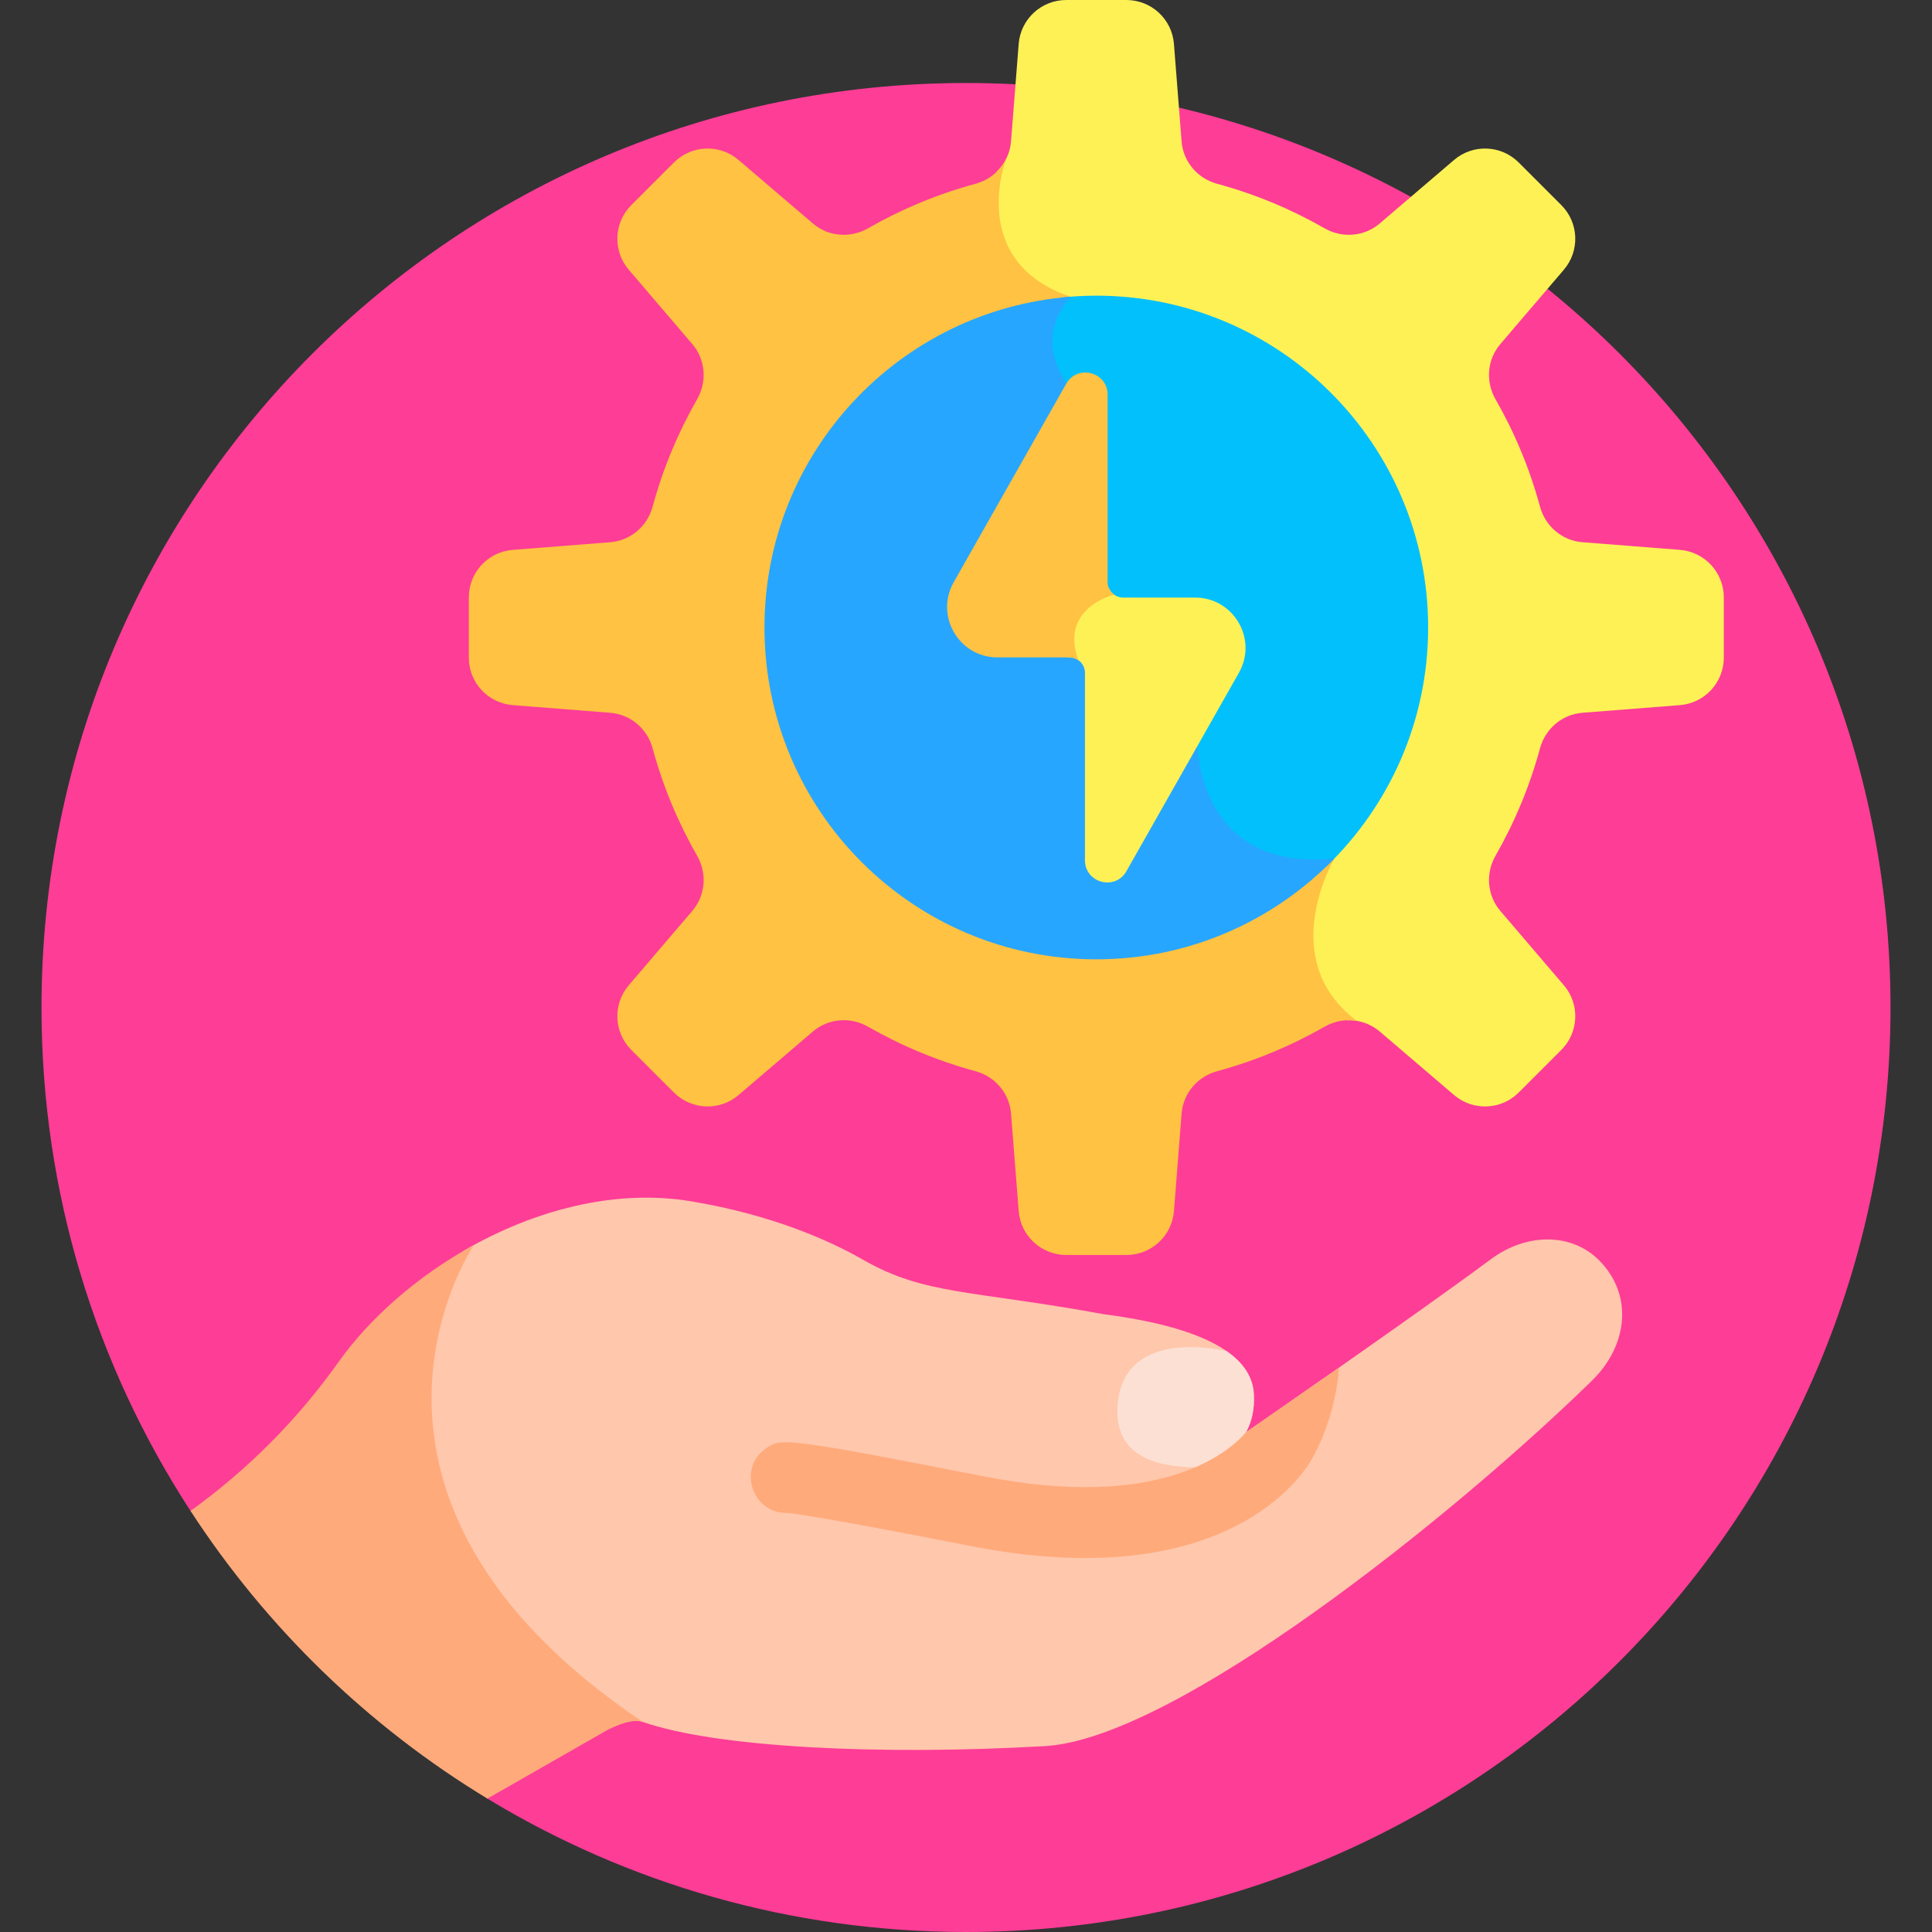 <svg id="Layer_1" enable-background="new 0 0 512 512" height="512" viewBox="0 0 512 512" width="512" xmlns="http://www.w3.org/2000/svg"><rect x="0" y="0" width="512" height="512" fill="#333333" stroke="none"/><g><path d="m256 21.996c-135.311 0-245.002 109.691-245.002 245.002 0 49.206 14.517 95.015 39.486 133.402l78.678 76.251c36.999 22.432 80.41 35.349 126.838 35.349 135.311 0 245.002-109.691 245.002-245.002s-109.691-245.002-245.002-245.002z" fill="#fe3d97"/><g><path d="m424.35 334.585c-7.648-8.286-20.019-7.699-29.085-.995-22.601 16.716-65.031 45.931-65.031 45.931l-.004.001c1.502-2.76 2.283-6.099 2.047-10.142-.724-12.38-18.614-18.356-39.676-21.089-35.213-6.441-47.451-5.041-63.853-14.431-8.628-4.94-23.763-11.843-45.514-15.49-20.507-3.438-42.079 2.488-60.256 13.038-6.317 11.101-34.316 69.913 44.809 124.422.849.046 1.699.204 2.527.493 19.507 6.803 62.971 8.922 106.617 6.414 34.649-1.991 108.264-61.007 144.98-96.877 9.129-8.922 11.067-21.927 2.439-31.275z" fill="#ffc7ab"/></g><path d="m331.089 380.407-.855-.886-.004.001c1.502-2.761 2.283-6.1 2.047-10.143-.269-4.599-2.911-8.313-7.201-11.307 0 0-28.561-7.229-28.963 15.747-.231 13.236 12.62 15.461 23.557 14.968 6.089-2.971 9.659-6.321 11.415-8.38z" fill="#fce0d4"/><path d="m347.739 386.506c1.271-2.21 6.223-11.568 7.086-24.068-13.692 9.578-24.592 17.083-24.592 17.083l-.005.001c-4.794 5.619-23.015 20.866-69.455 11.749-53.306-10.465-53.804-10.127-57.68-7.499-7.831 5.313-3.691 17.472 5.588 17.156 1.698.167 10.379 1.286 48.476 8.765 68.306 13.41 88.556-19.508 90.582-23.187z" fill="#ffaa7b"/><path d="m125.316 330.406-.306-.156c-14.396 7.97-26.822 18.866-35.129 30.454-.055.077-.111.155-.167.234-10.856 15.293-24.13 28.61-39.229 39.462 20.133 30.953 47.059 57.08 78.678 76.251l31.407-17.958s6.313-3.57 9.741-2.374c-89.197-60.037-44.995-125.913-44.995-125.913z" fill="#ffaa7b"/><path d="m445.189 145.72-25.84-2.029c-5.362-.421-9.815-4.208-11.224-9.399-2.735-10.079-6.728-19.64-11.805-28.501-2.678-4.674-2.218-10.508 1.281-14.604l16.837-19.706c4.28-5.01 3.988-12.47-.672-17.129l-11.293-11.293c-4.659-4.66-12.119-4.952-17.129-.672l-19.706 16.837c-4.096 3.5-9.929 3.96-14.604 1.281-8.861-5.077-18.422-9.07-28.501-11.805-5.191-1.408-8.978-5.861-9.399-11.224l-2.029-25.84c-.515-6.568-5.997-11.636-12.586-11.636h-15.971c-6.589 0-12.071 5.068-12.587 11.637l-2.029 25.84c-.248 3.155-1.667 5.989-3.845 8.079-1.052 4.632-1.951 12.569 1.552 20.076 3.117 6.678 9.041 11.533 17.607 14.431 25.718 8.7 65.703 137.311 68.766 147.281-2.145 4.029-13.427 27.467 4.966 43.031 3.095-.119 6.192.878 8.659 2.985l19.706 16.837c5.01 4.28 12.47 3.988 17.129-.672l11.293-11.293c4.66-4.66 4.952-12.119.671-17.129l-16.837-19.706c-3.499-4.096-3.96-9.929-1.281-14.604 5.077-8.861 9.07-18.422 11.805-28.501 1.408-5.191 5.861-8.978 11.224-9.399l25.84-2.029c6.569-.516 11.637-5.997 11.637-12.587v-15.97c.002-6.59-5.066-12.071-11.635-12.587z" fill="#fef156"/><path d="m353.633 227.511s-42.243-139.511-69.905-148.869-17.081-36.544-17.081-36.544l-.001-.001c-1.596 3.188-4.516 5.627-8.112 6.603-10.079 2.735-19.64 6.728-28.501 11.805-4.674 2.678-10.508 2.218-14.604-1.281l-19.706-16.836c-5.01-4.28-12.469-3.988-17.129.672l-11.293 11.293c-4.659 4.66-4.952 12.119-.671 17.129l16.836 19.706c3.499 4.096 3.96 9.929 1.281 14.604-5.077 8.861-9.071 18.422-11.805 28.502-1.409 5.191-5.861 8.978-11.224 9.399l-25.84 2.029c-6.569.516-11.637 5.997-11.637 12.587v15.97c0 6.59 5.068 12.071 11.637 12.587l25.84 2.029c5.362.421 9.815 4.208 11.224 9.399 2.735 10.079 6.728 19.64 11.805 28.501 2.678 4.674 2.218 10.507-1.281 14.604l-16.837 19.706c-4.28 5.01-3.988 12.469.672 17.129l11.293 11.293c4.66 4.659 12.119 4.952 17.129.672l19.706-16.837c4.096-3.499 9.929-3.96 14.604-1.281 8.861 5.077 18.422 9.07 28.501 11.805 5.191 1.408 8.978 5.861 9.399 11.224l2.029 25.84c.516 6.569 5.997 11.637 12.587 11.637h15.971c6.59 0 12.071-5.068 12.587-11.637l2.029-25.84c.421-5.362 4.208-9.815 9.399-11.224 10.079-2.735 19.64-6.728 28.501-11.805 2.653-1.52 5.679-2.026 8.549-1.543-21.812-16.289-5.952-43.027-5.952-43.027z" fill="#ffc242"/><g><path d="m277.113 87.994c-.945 6.657 1.936 13.496 8.567 20.336v58.733l29.783 31.351c.171 3.451 1.536 17.049 12.439 25.222 6.097 4.57 14.013 6.551 23.623 5.973 16.603-15.996 26.948-38.442 26.948-63.317 0-48.567-39.371-87.938-87.938-87.938-3.208 0-6.372.183-9.491.518-1.857 2.476-3.421 5.529-3.931 9.122z" fill="#02c0fc"/><path d="m290.534 254.23c24.762 0 47.117-10.249 63.099-26.719-36.203 3.594-36.263-29.893-36.263-29.893l-29.76-31.326v-58.753c-13.041-13.041-8.969-23.082-3.883-28.897-45.382 3.478-81.132 41.376-81.132 87.65.001 48.567 39.372 87.938 87.939 87.938z" fill="#27a6ff"/><path d="m316.713 158.364h-19.075c-1.684 0-3.127-1.016-3.759-2.467l-.045.106c-2.115.691-7.087 2.751-9.597 7.406-1.652 3.061-1.926 6.607-.822 10.559l-.502.253h.515c2.265 0 4.102 1.836 4.102 4.101v49.653c0 6.035 8.009 8.148 10.985 2.898l29.81-52.576c5.046-8.899-1.382-19.933-11.612-19.933z" fill="#fef156"/><path d="m295.26 157.593c-1.04-.744-1.723-1.955-1.723-3.331v-49.653c0-6.035-8.009-8.147-10.986-2.898l-29.81 52.576c-5.045 8.899 1.383 19.932 11.612 19.932h19.075c.866 0 1.666.271 2.328.729l.002-.001c-5.07-13.91 9.499-17.35 9.499-17.35z" fill="#ffc242"/></g></g></svg>